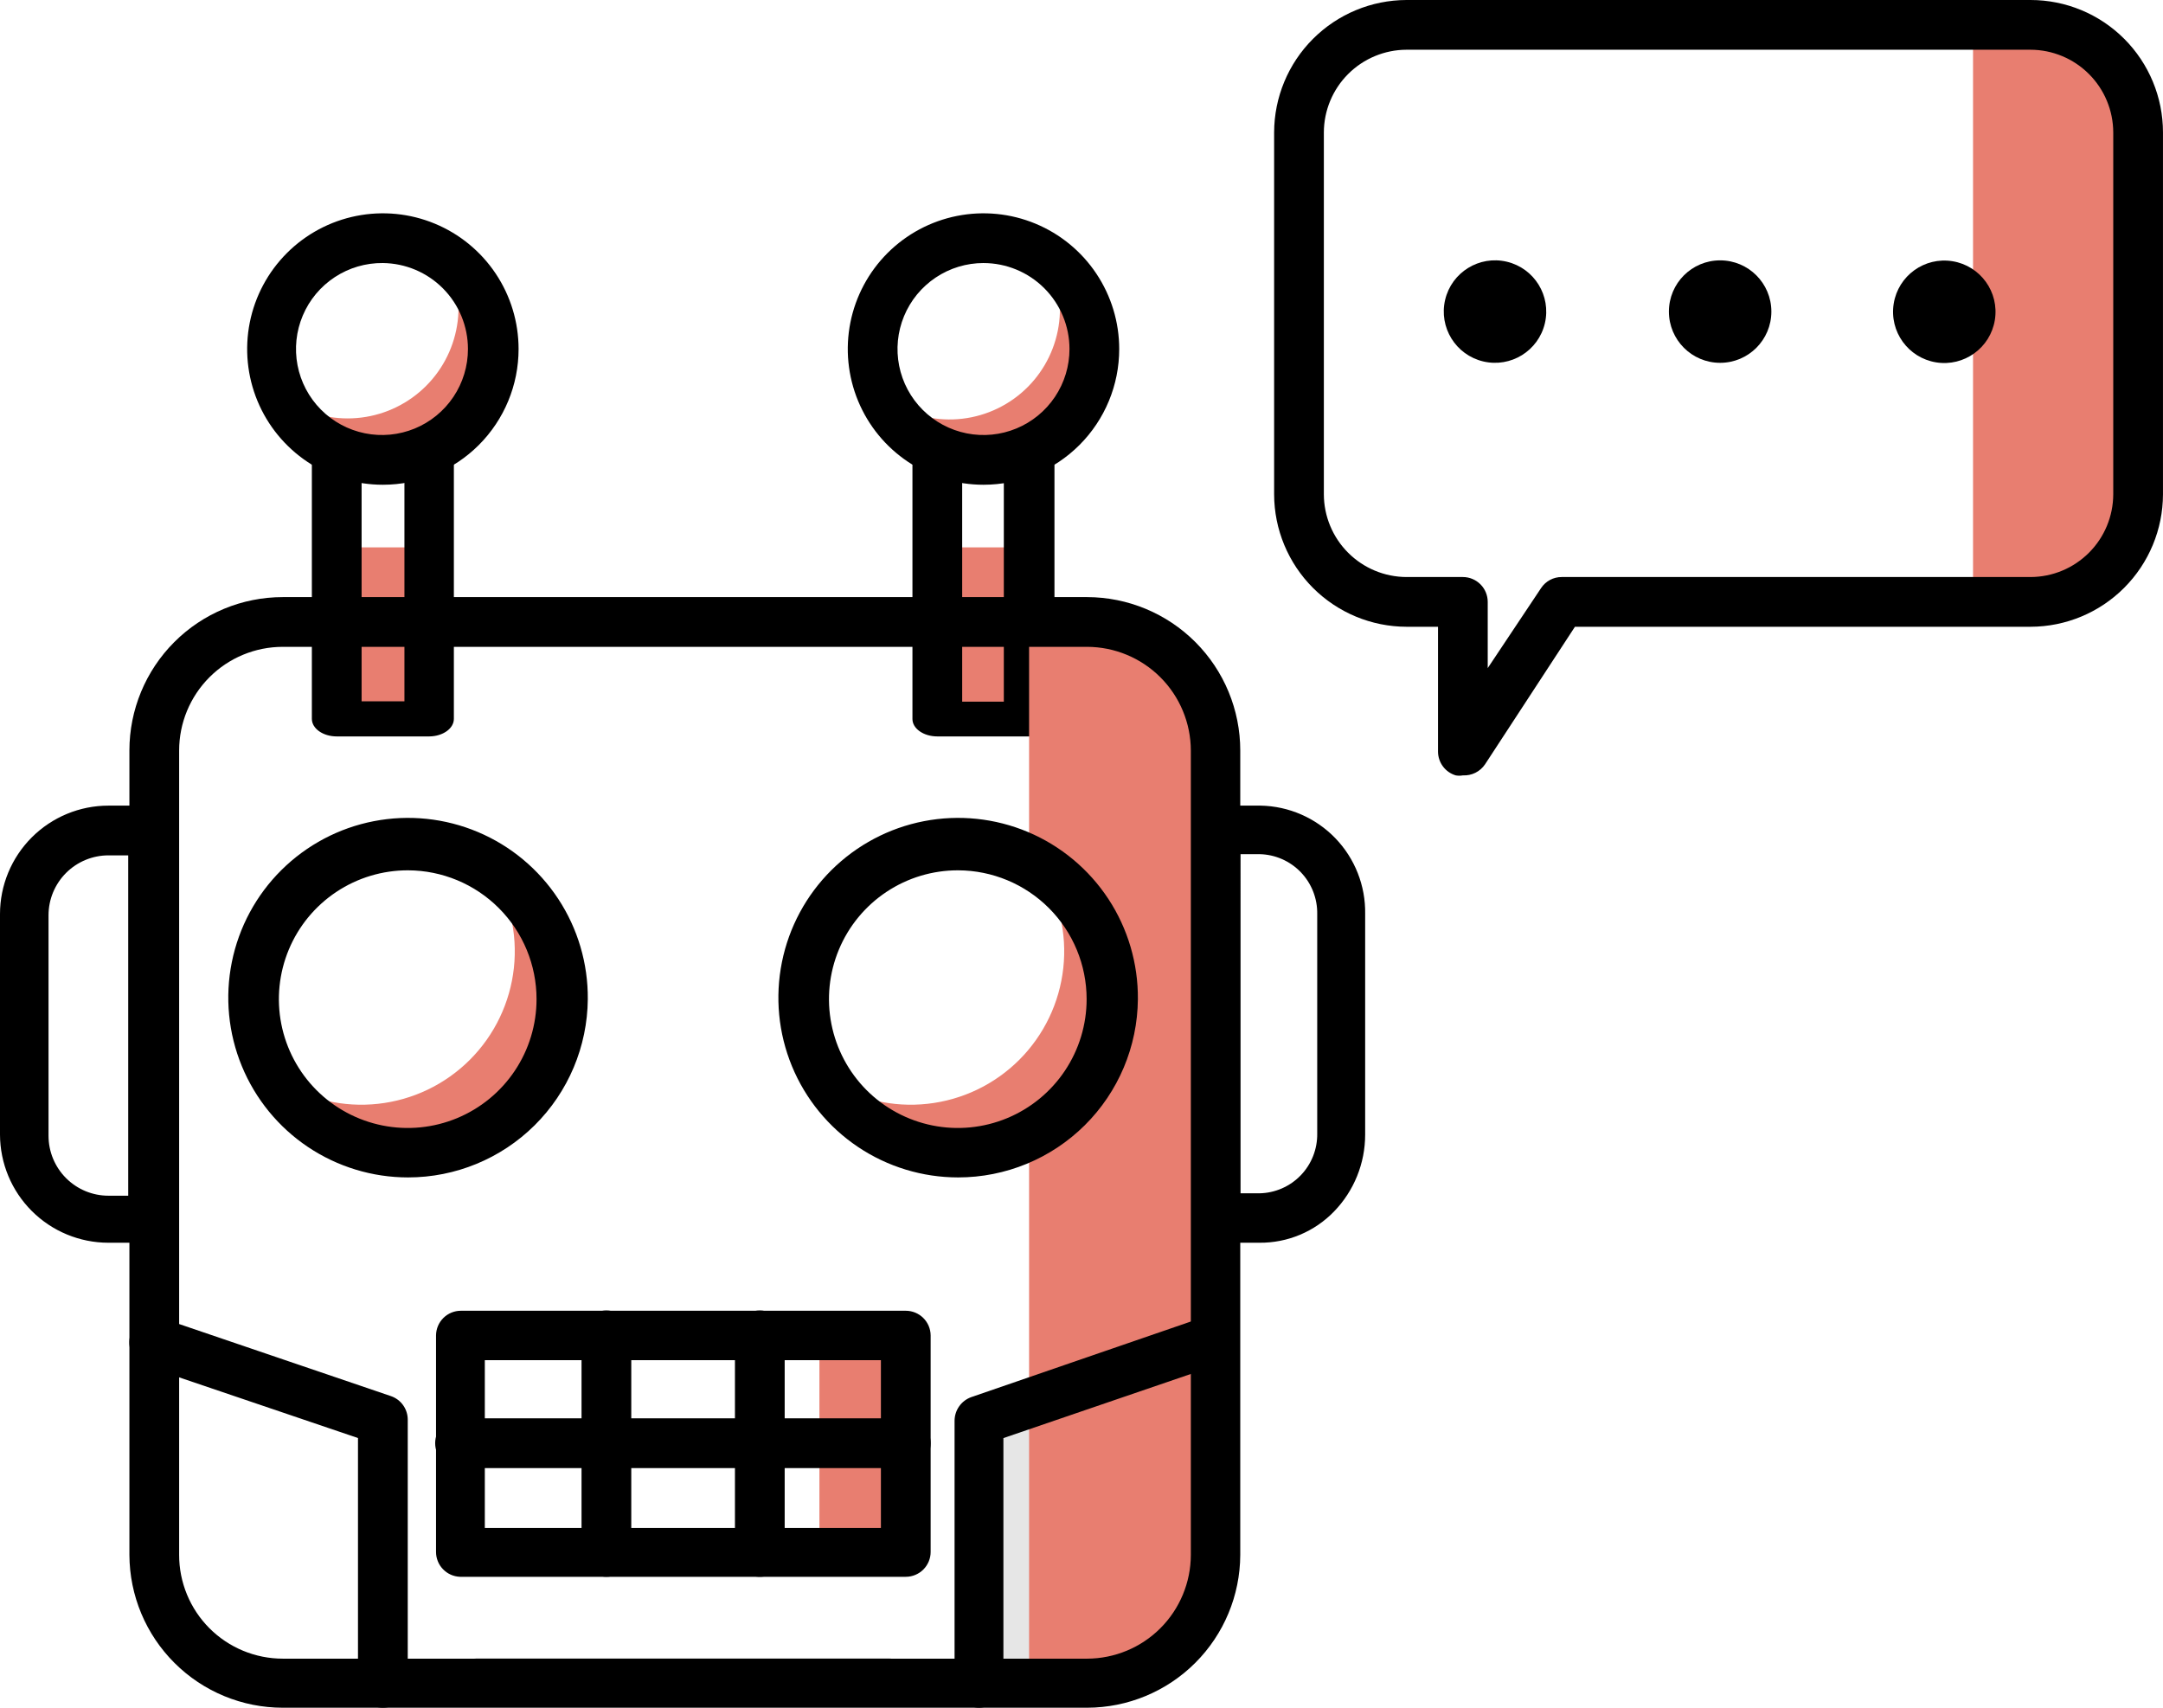 <svg width="133" height="105" viewBox="0 0 133 105" fill="none" xmlns="http://www.w3.org/2000/svg">
<g clip-path="url(#clip0_1158_36)">
<path d="M26.379 33.655H20.705V43.75H26.379V33.655Z" fill="#E87E70"/>
<path d="M63.309 33.655H57.635V43.75H63.309V33.655Z" fill="#E87E70"/>
<path d="M26.397 45.279H20.705C19.861 45.279 19.176 44.795 19.176 44.199V28.453C19.176 27.853 19.861 27.373 20.705 27.373H26.397C27.234 27.38 27.908 27.862 27.908 28.453V44.199C27.908 44.791 27.235 45.272 26.397 45.279V45.279ZM22.234 43.119H24.868V29.533H22.234V43.119Z" fill="black"/>
<path d="M63.309 45.279H57.635C56.791 45.279 56.105 44.8 56.105 44.209V28.617C56.105 28.026 56.791 27.547 57.635 27.547H63.309C64.153 27.547 64.838 28.026 64.838 28.617V44.209C64.838 44.8 64.156 45.279 63.309 45.279ZM59.163 43.14H61.724V29.686H59.163V43.14Z" fill="black"/>
<path d="M64.431 15.916C65.127 17.278 65.343 18.835 65.042 20.335C64.742 21.835 63.944 23.19 62.778 24.179C61.611 25.169 60.145 25.735 58.616 25.787C57.087 25.838 55.586 25.372 54.355 24.463C54.817 25.384 55.481 26.188 56.299 26.815C57.116 27.442 58.065 27.874 59.075 28.081C60.084 28.287 61.127 28.261 62.124 28.005C63.122 27.749 64.049 27.27 64.834 26.604C65.62 25.938 66.244 25.101 66.659 24.159C67.074 23.216 67.27 22.191 67.231 21.162C67.192 20.133 66.92 19.126 66.435 18.217C65.95 17.308 65.265 16.521 64.431 15.916Z" fill="#E87E70"/>
<path d="M60.474 29.805C58.823 29.805 57.21 29.316 55.838 28.399C54.465 27.482 53.396 26.179 52.764 24.654C52.133 23.129 51.967 21.451 52.289 19.832C52.611 18.213 53.406 16.727 54.573 15.559C55.74 14.392 57.227 13.598 58.846 13.276C60.465 12.954 62.143 13.119 63.667 13.751C65.192 14.382 66.496 15.452 67.412 16.824C68.329 18.196 68.819 19.81 68.819 21.46C68.819 23.674 67.94 25.796 66.375 27.361C64.81 28.926 62.687 29.805 60.474 29.805ZM60.474 16.173C59.428 16.173 58.406 16.483 57.537 17.064C56.667 17.645 55.989 18.471 55.589 19.437C55.189 20.403 55.084 21.466 55.288 22.492C55.492 23.517 55.996 24.459 56.735 25.199C57.475 25.938 58.417 26.442 59.443 26.646C60.468 26.85 61.531 26.745 62.497 26.345C63.463 25.945 64.289 25.267 64.87 24.398C65.451 23.528 65.761 22.506 65.761 21.46C65.761 20.058 65.204 18.714 64.212 17.722C63.221 16.731 61.876 16.174 60.474 16.174V16.173Z" fill="black"/>
<path d="M27.502 15.916C28.168 17.278 28.361 18.823 28.05 20.306C27.74 21.79 26.944 23.128 25.788 24.108C24.632 25.089 23.182 25.656 21.668 25.72C20.153 25.785 18.661 25.342 17.426 24.463C17.882 25.395 18.545 26.211 19.364 26.849C20.183 27.486 21.137 27.928 22.153 28.14C23.169 28.353 24.22 28.331 25.226 28.075C26.232 27.82 27.166 27.338 27.958 26.666C28.75 25.995 29.377 25.152 29.793 24.201C30.209 23.25 30.403 22.217 30.359 21.18C30.315 20.143 30.035 19.13 29.539 18.217C29.044 17.305 28.347 16.518 27.502 15.916V15.916Z" fill="#E87E70"/>
<path d="M23.542 29.805C21.892 29.805 20.278 29.316 18.906 28.399C17.534 27.482 16.464 26.179 15.832 24.654C15.201 23.129 15.036 21.451 15.358 19.832C15.68 18.213 16.474 16.727 17.642 15.559C18.808 14.392 20.296 13.598 21.914 13.276C23.533 12.954 25.211 13.119 26.736 13.751C28.261 14.382 29.564 15.452 30.481 16.824C31.398 18.196 31.887 19.81 31.887 21.46C31.887 23.674 31.008 25.796 29.443 27.361C27.878 28.926 25.756 29.805 23.542 29.805V29.805ZM23.542 16.173C22.494 16.162 21.467 16.463 20.59 17.037C19.713 17.612 19.027 18.433 18.619 19.399C18.21 20.364 18.098 21.428 18.295 22.458C18.493 23.487 18.992 24.434 19.729 25.179C20.466 25.924 21.408 26.433 22.435 26.641C23.462 26.85 24.528 26.748 25.498 26.35C26.467 25.951 27.296 25.274 27.879 24.403C28.463 23.533 28.774 22.508 28.774 21.46C28.774 20.067 28.225 18.731 27.245 17.741C26.266 16.751 24.935 16.188 23.542 16.173V16.173Z" fill="black"/>
<path d="M55.635 82.121H50.385V95.439H55.635V82.121Z" fill="#E87E70"/>
<path opacity="0.1" d="M74.592 95.605C74.587 97.698 73.753 99.704 72.272 101.185C70.792 102.665 68.786 103.499 66.692 103.505H60.445V87.353L74.592 82.508V95.605Z" fill="black"/>
<path d="M66.611 103.507H63.277V69.798C64.808 69.003 66.09 67.802 66.984 66.327C67.877 64.852 68.349 63.16 68.346 61.435C68.349 59.71 67.878 58.018 66.984 56.542C66.09 55.067 64.808 53.866 63.277 53.07V38.242H66.611C68.388 38.239 70.113 38.835 71.507 39.935C72.901 41.036 73.883 42.575 74.292 44.303V97.442C73.884 99.171 72.902 100.711 71.508 101.812C70.114 102.913 68.388 103.511 66.611 103.507V103.507Z" fill="#E87E70"/>
<path d="M30.174 53.421C31.329 55.232 31.831 57.382 31.598 59.517C31.365 61.652 30.41 63.643 28.891 65.162C27.373 66.68 25.381 67.635 23.247 67.868C21.112 68.102 18.961 67.6 17.15 66.445C17.909 67.635 18.926 68.64 20.125 69.385C21.324 70.13 22.675 70.596 24.078 70.75C25.482 70.903 26.901 70.739 28.233 70.271C29.565 69.802 30.774 69.041 31.772 68.043C32.771 67.045 33.532 65.835 34 64.504C34.469 63.172 34.633 61.752 34.479 60.349C34.326 58.946 33.859 57.594 33.114 56.395C32.369 55.196 31.365 54.18 30.174 53.421Z" fill="#E87E70"/>
<path d="M66.849 105H17.389C14.894 105 12.5 104.011 10.733 102.25C8.965 100.49 7.967 98.1 7.957 95.605V46.145C7.957 43.643 8.951 41.244 10.72 39.475C12.488 37.707 14.887 36.713 17.389 36.713H66.849C69.347 36.718 71.741 37.714 73.506 39.482C75.271 41.251 76.262 43.647 76.262 46.145V95.605C76.252 98.097 75.257 100.483 73.493 102.244C71.73 104.004 69.341 104.995 66.849 105V105ZM17.389 39.771C15.698 39.771 14.077 40.442 12.882 41.638C11.687 42.833 11.015 44.454 11.015 46.145V95.605C11.014 96.442 11.179 97.272 11.499 98.045C11.819 98.819 12.289 99.522 12.88 100.115C13.473 100.707 14.175 101.177 14.949 101.497C15.723 101.818 16.552 101.983 17.389 101.983H66.849C68.538 101.978 70.157 101.305 71.351 100.111C72.545 98.916 73.218 97.298 73.223 95.609V46.145C73.218 44.456 72.545 42.837 71.351 41.643C70.157 40.449 68.538 39.776 66.849 39.771H17.389Z" fill="black"/>
<path d="M9.487 76.41H6.668C4.903 76.41 3.209 75.71 1.959 74.463C0.709 73.217 0.005 71.525 0 69.76V56.202C0 54.434 0.703 52.738 1.953 51.487C3.204 50.237 4.9 49.534 6.668 49.534H9.413C9.819 49.534 10.207 49.695 10.494 49.982C10.781 50.269 10.942 50.658 10.942 51.063V74.881C10.943 75.274 10.792 75.652 10.521 75.937C10.25 76.222 9.88 76.391 9.487 76.41V76.41ZM6.668 52.592C6.184 52.592 5.705 52.688 5.258 52.873C4.811 53.058 4.405 53.329 4.063 53.671C3.721 54.013 3.45 54.419 3.264 54.866C3.079 55.313 2.984 55.792 2.984 56.276V69.834C2.984 70.318 3.079 70.797 3.264 71.244C3.45 71.691 3.721 72.097 4.063 72.439C4.405 72.781 4.811 73.053 5.258 73.238C5.705 73.423 6.184 73.518 6.668 73.518H7.884V52.592H6.668Z" fill="black"/>
<path d="M77.442 76.41H74.886C74.689 76.407 74.495 76.365 74.314 76.286C74.133 76.207 73.969 76.094 73.832 75.951C73.695 75.809 73.588 75.642 73.516 75.458C73.444 75.275 73.409 75.078 73.412 74.881V51.063C73.409 50.866 73.444 50.67 73.516 50.486C73.588 50.303 73.695 50.135 73.832 49.993C73.969 49.851 74.133 49.737 74.314 49.658C74.495 49.58 74.689 49.538 74.886 49.534H77.515C79.252 49.567 80.904 50.288 82.109 51.538C83.314 52.788 83.973 54.466 83.942 56.202V69.76C83.943 71.526 83.257 73.222 82.028 74.49C81.434 75.104 80.721 75.591 79.932 75.921C79.144 76.251 78.297 76.417 77.442 76.41V76.41ZM76.27 73.371H77.442C78.402 73.353 79.315 72.955 79.981 72.264C80.647 71.574 81.011 70.647 80.994 69.687V56.202C81.011 55.243 80.647 54.316 79.981 53.625C79.315 52.934 78.402 52.536 77.442 52.518H76.271L76.27 73.371Z" fill="black"/>
<path d="M23.541 105C23.136 105 22.747 104.839 22.46 104.552C22.174 104.265 22.012 103.876 22.012 103.471V88.418L8.989 84C8.605 83.866 8.289 83.586 8.109 83.22C7.93 82.855 7.902 82.433 8.031 82.047C8.092 81.854 8.19 81.675 8.321 81.52C8.451 81.365 8.611 81.238 8.791 81.145C8.971 81.053 9.167 80.997 9.369 80.981C9.57 80.965 9.773 80.989 9.966 81.052L24.04 85.841C24.342 85.945 24.605 86.141 24.79 86.402C24.975 86.663 25.073 86.976 25.072 87.296V103.453C25.074 103.655 25.036 103.856 24.96 104.043C24.884 104.231 24.772 104.402 24.63 104.546C24.488 104.69 24.319 104.804 24.132 104.882C23.945 104.96 23.745 105 23.543 105H23.541Z" fill="black"/>
<path d="M60.225 105.001C60.024 105.001 59.825 104.961 59.64 104.885C59.454 104.808 59.285 104.695 59.143 104.553C59.001 104.411 58.888 104.242 58.812 104.057C58.735 103.871 58.695 103.672 58.695 103.471V87.352C58.697 87.033 58.797 86.723 58.981 86.463C59.165 86.204 59.425 86.007 59.725 85.901L73.799 81.056C73.993 80.977 74.2 80.939 74.409 80.943C74.617 80.948 74.823 80.995 75.013 81.082C75.202 81.168 75.372 81.293 75.512 81.448C75.652 81.603 75.758 81.785 75.825 81.983C75.892 82.181 75.917 82.39 75.9 82.598C75.883 82.806 75.823 83.008 75.725 83.192C75.626 83.376 75.492 83.538 75.328 83.668C75.165 83.798 74.977 83.893 74.775 83.948L61.698 88.421V103.489C61.694 103.882 61.539 104.258 61.265 104.54C60.99 104.821 60.618 104.986 60.225 105.001V105.001Z" fill="black"/>
<path d="M55.694 96.95H28.285C27.889 96.936 27.514 96.768 27.239 96.483C26.964 96.198 26.81 95.817 26.811 95.421V82.103C26.815 81.7 26.979 81.316 27.265 81.033C27.551 80.75 27.937 80.592 28.34 80.592H55.694C56.097 80.592 56.483 80.75 56.769 81.033C57.056 81.316 57.219 81.7 57.224 82.103V95.421C57.224 95.826 57.062 96.215 56.776 96.502C56.489 96.789 56.1 96.95 55.694 96.95ZM29.811 93.947H54.166V83.631H29.811V93.947Z" fill="black"/>
<path d="M55.696 90.265H28.287C27.881 90.265 27.492 90.104 27.206 89.817C26.919 89.531 26.758 89.141 26.758 88.736C26.758 88.331 26.919 87.942 27.206 87.655C27.492 87.368 27.881 87.207 28.287 87.207H55.696C56.101 87.207 56.49 87.368 56.777 87.655C57.064 87.942 57.225 88.331 57.225 88.736C57.225 89.141 57.064 89.531 56.777 89.817C56.49 90.104 56.101 90.265 55.696 90.265V90.265Z" fill="black"/>
<path d="M37.287 96.95C37.086 96.95 36.887 96.911 36.702 96.834C36.516 96.757 36.348 96.644 36.206 96.502C36.064 96.36 35.951 96.192 35.874 96.006C35.797 95.821 35.758 95.622 35.758 95.421V82.103C35.758 81.698 35.919 81.309 36.206 81.022C36.492 80.735 36.881 80.574 37.287 80.574C37.692 80.574 38.081 80.735 38.368 81.022C38.655 81.309 38.816 81.698 38.816 82.103V95.421C38.816 95.827 38.655 96.216 38.368 96.502C38.081 96.789 37.692 96.95 37.287 96.95V96.95Z" fill="black"/>
<path d="M46.646 96.95C46.254 96.931 45.884 96.762 45.613 96.477C45.342 96.192 45.191 95.814 45.191 95.421V82.103C45.191 81.698 45.352 81.309 45.639 81.022C45.926 80.735 46.315 80.574 46.72 80.574C47.126 80.574 47.515 80.735 47.802 81.022C48.088 81.309 48.249 81.698 48.249 82.103V95.421C48.25 95.628 48.208 95.833 48.127 96.023C48.045 96.213 47.926 96.385 47.777 96.528C47.627 96.671 47.45 96.782 47.256 96.855C47.063 96.927 46.856 96.96 46.649 96.95H46.646Z" fill="black"/>
<path d="M27.73 103.508C27.73 103.102 27.892 102.714 28.178 102.427C28.465 102.14 28.854 101.979 29.259 101.979H54.718C55.123 101.979 55.512 102.14 55.799 102.427C56.085 102.714 56.246 103.102 56.246 103.508H27.73ZM53.188 105H30.788Z" fill="black"/>
<path d="M63.958 53.421C65.112 55.232 65.615 57.382 65.381 59.517C65.148 61.652 64.193 63.643 62.675 65.162C61.156 66.68 59.165 67.635 57.03 67.868C54.895 68.102 52.744 67.6 50.934 66.445C51.693 67.635 52.709 68.64 53.908 69.385C55.107 70.13 56.458 70.596 57.861 70.75C59.265 70.903 60.685 70.739 62.016 70.271C63.348 69.802 64.557 69.041 65.556 68.043C66.554 67.045 67.315 65.835 67.784 64.504C68.252 63.172 68.416 61.752 68.262 60.349C68.109 58.946 67.643 57.594 66.897 56.395C66.153 55.196 65.148 54.18 63.958 53.421Z" fill="#E87E70"/>
<path d="M25.091 72.394C22.901 72.394 20.76 71.744 18.94 70.525C17.12 69.307 15.704 67.575 14.87 65.55C14.036 63.525 13.822 61.298 14.256 59.151C14.69 57.004 15.752 55.035 17.307 53.493C18.862 51.951 20.84 50.905 22.991 50.489C25.141 50.073 27.366 50.306 29.384 51.156C31.402 52.007 33.122 53.438 34.325 55.268C35.529 57.098 36.161 59.244 36.143 61.434C36.118 64.349 34.943 67.137 32.873 69.19C30.803 71.242 28.006 72.394 25.091 72.394V72.394ZM25.091 53.512C23.523 53.508 21.99 53.969 20.684 54.837C19.379 55.705 18.36 56.94 17.758 58.387C17.155 59.834 16.995 61.428 17.298 62.965C17.602 64.503 18.354 65.917 19.461 67.027C20.568 68.136 21.98 68.893 23.517 69.2C25.054 69.508 26.648 69.352 28.096 68.753C29.545 68.154 30.783 67.139 31.654 65.836C32.526 64.533 32.991 63.001 32.991 61.433C32.991 59.336 32.159 57.324 30.678 55.84C29.197 54.355 27.188 53.518 25.091 53.512Z" fill="black"/>
<path d="M58.915 72.394C56.725 72.394 54.584 71.744 52.764 70.525C50.945 69.307 49.528 67.575 48.694 65.55C47.86 63.525 47.647 61.298 48.081 59.151C48.514 57.004 49.576 55.035 51.131 53.493C52.687 51.951 54.665 50.905 56.815 50.489C58.965 50.073 61.19 50.306 63.208 51.156C65.226 52.007 66.946 53.438 68.15 55.268C69.353 57.098 69.985 59.244 69.967 61.434C69.943 64.349 68.768 67.137 66.698 69.19C64.627 71.242 61.83 72.394 58.915 72.394V72.394ZM58.915 53.512C57.347 53.508 55.814 53.969 54.509 54.837C53.203 55.705 52.185 56.94 51.582 58.387C50.979 59.834 50.819 61.428 51.123 62.965C51.426 64.503 52.179 65.917 53.285 67.027C54.392 68.136 55.804 68.893 57.341 69.2C58.878 69.508 60.472 69.352 61.92 68.753C63.369 68.154 64.607 67.139 65.478 65.836C66.35 64.533 66.815 63.001 66.815 61.433C66.815 59.336 65.983 57.324 64.502 55.84C63.021 54.355 61.012 53.518 58.915 53.512V53.512Z" fill="black"/>
<path d="M124.857 1.529H121.32V37.008H124.857C126.61 37.008 128.292 36.312 129.532 35.072C130.772 33.833 131.469 32.152 131.47 30.399V8.142C131.47 6.388 130.774 4.706 129.533 3.466C128.293 2.226 126.611 1.529 124.857 1.529V1.529Z" fill="#E87E70"/>
<path d="M89.951 47.674C89.805 47.701 89.655 47.701 89.509 47.674C89.196 47.58 88.921 47.387 88.726 47.125C88.53 46.864 88.424 46.546 88.422 46.219V38.537H86.486C84.328 38.532 82.26 37.673 80.734 36.147C79.208 34.621 78.349 32.553 78.344 30.395V8.142C78.349 5.984 79.208 3.916 80.734 2.39C82.26 0.864 84.328 0.005 86.486 0L124.857 0C127.016 0 129.087 0.858 130.614 2.385C132.141 3.912 132.999 5.983 132.999 8.142V30.395C132.994 32.553 132.134 34.621 130.608 36.147C129.083 37.673 127.015 38.532 124.857 38.537H96.841L91.315 46.992C91.166 47.214 90.962 47.393 90.723 47.513C90.484 47.632 90.219 47.688 89.952 47.674H89.951ZM86.486 3.058C85.139 3.062 83.848 3.599 82.895 4.552C81.943 5.504 81.406 6.795 81.402 8.142V30.395C81.406 31.742 81.943 33.033 82.895 33.985C83.848 34.938 85.139 35.475 86.486 35.479H89.949C90.354 35.479 90.743 35.64 91.03 35.927C91.317 36.214 91.478 36.602 91.478 37.008V41.079L94.757 36.161C94.895 35.95 95.084 35.778 95.306 35.658C95.528 35.539 95.776 35.478 96.028 35.479H124.857C126.204 35.475 127.494 34.938 128.447 33.985C129.4 33.033 129.937 31.742 129.941 30.395V8.142C129.937 6.795 129.4 5.504 128.447 4.552C127.494 3.599 126.204 3.062 124.857 3.058H86.486Z" fill="black"/>
<path d="M94.992 19.88C95.391 18.187 94.343 16.491 92.65 16.091C90.957 15.691 89.26 16.74 88.86 18.433C88.461 20.126 89.509 21.823 91.203 22.223C92.896 22.622 94.592 21.574 94.992 19.88Z" fill="black"/>
<path d="M105.769 22.308C107.509 22.308 108.919 20.898 108.919 19.158C108.919 17.418 107.509 16.008 105.769 16.008C104.029 16.008 102.619 17.418 102.619 19.158C102.619 20.898 104.029 22.308 105.769 22.308Z" fill="black"/>
<path d="M122.661 19.675C122.94 17.958 121.773 16.34 120.056 16.061C118.339 15.782 116.721 16.948 116.442 18.666C116.163 20.383 117.33 22.001 119.047 22.28C120.764 22.558 122.382 21.392 122.661 19.675Z" fill="black"/>
</g>
<defs>
<clipPath id="clip0_1158_36">
<rect width="133" height="105" fill="white"/>
</clipPath>
</defs>
</svg>
